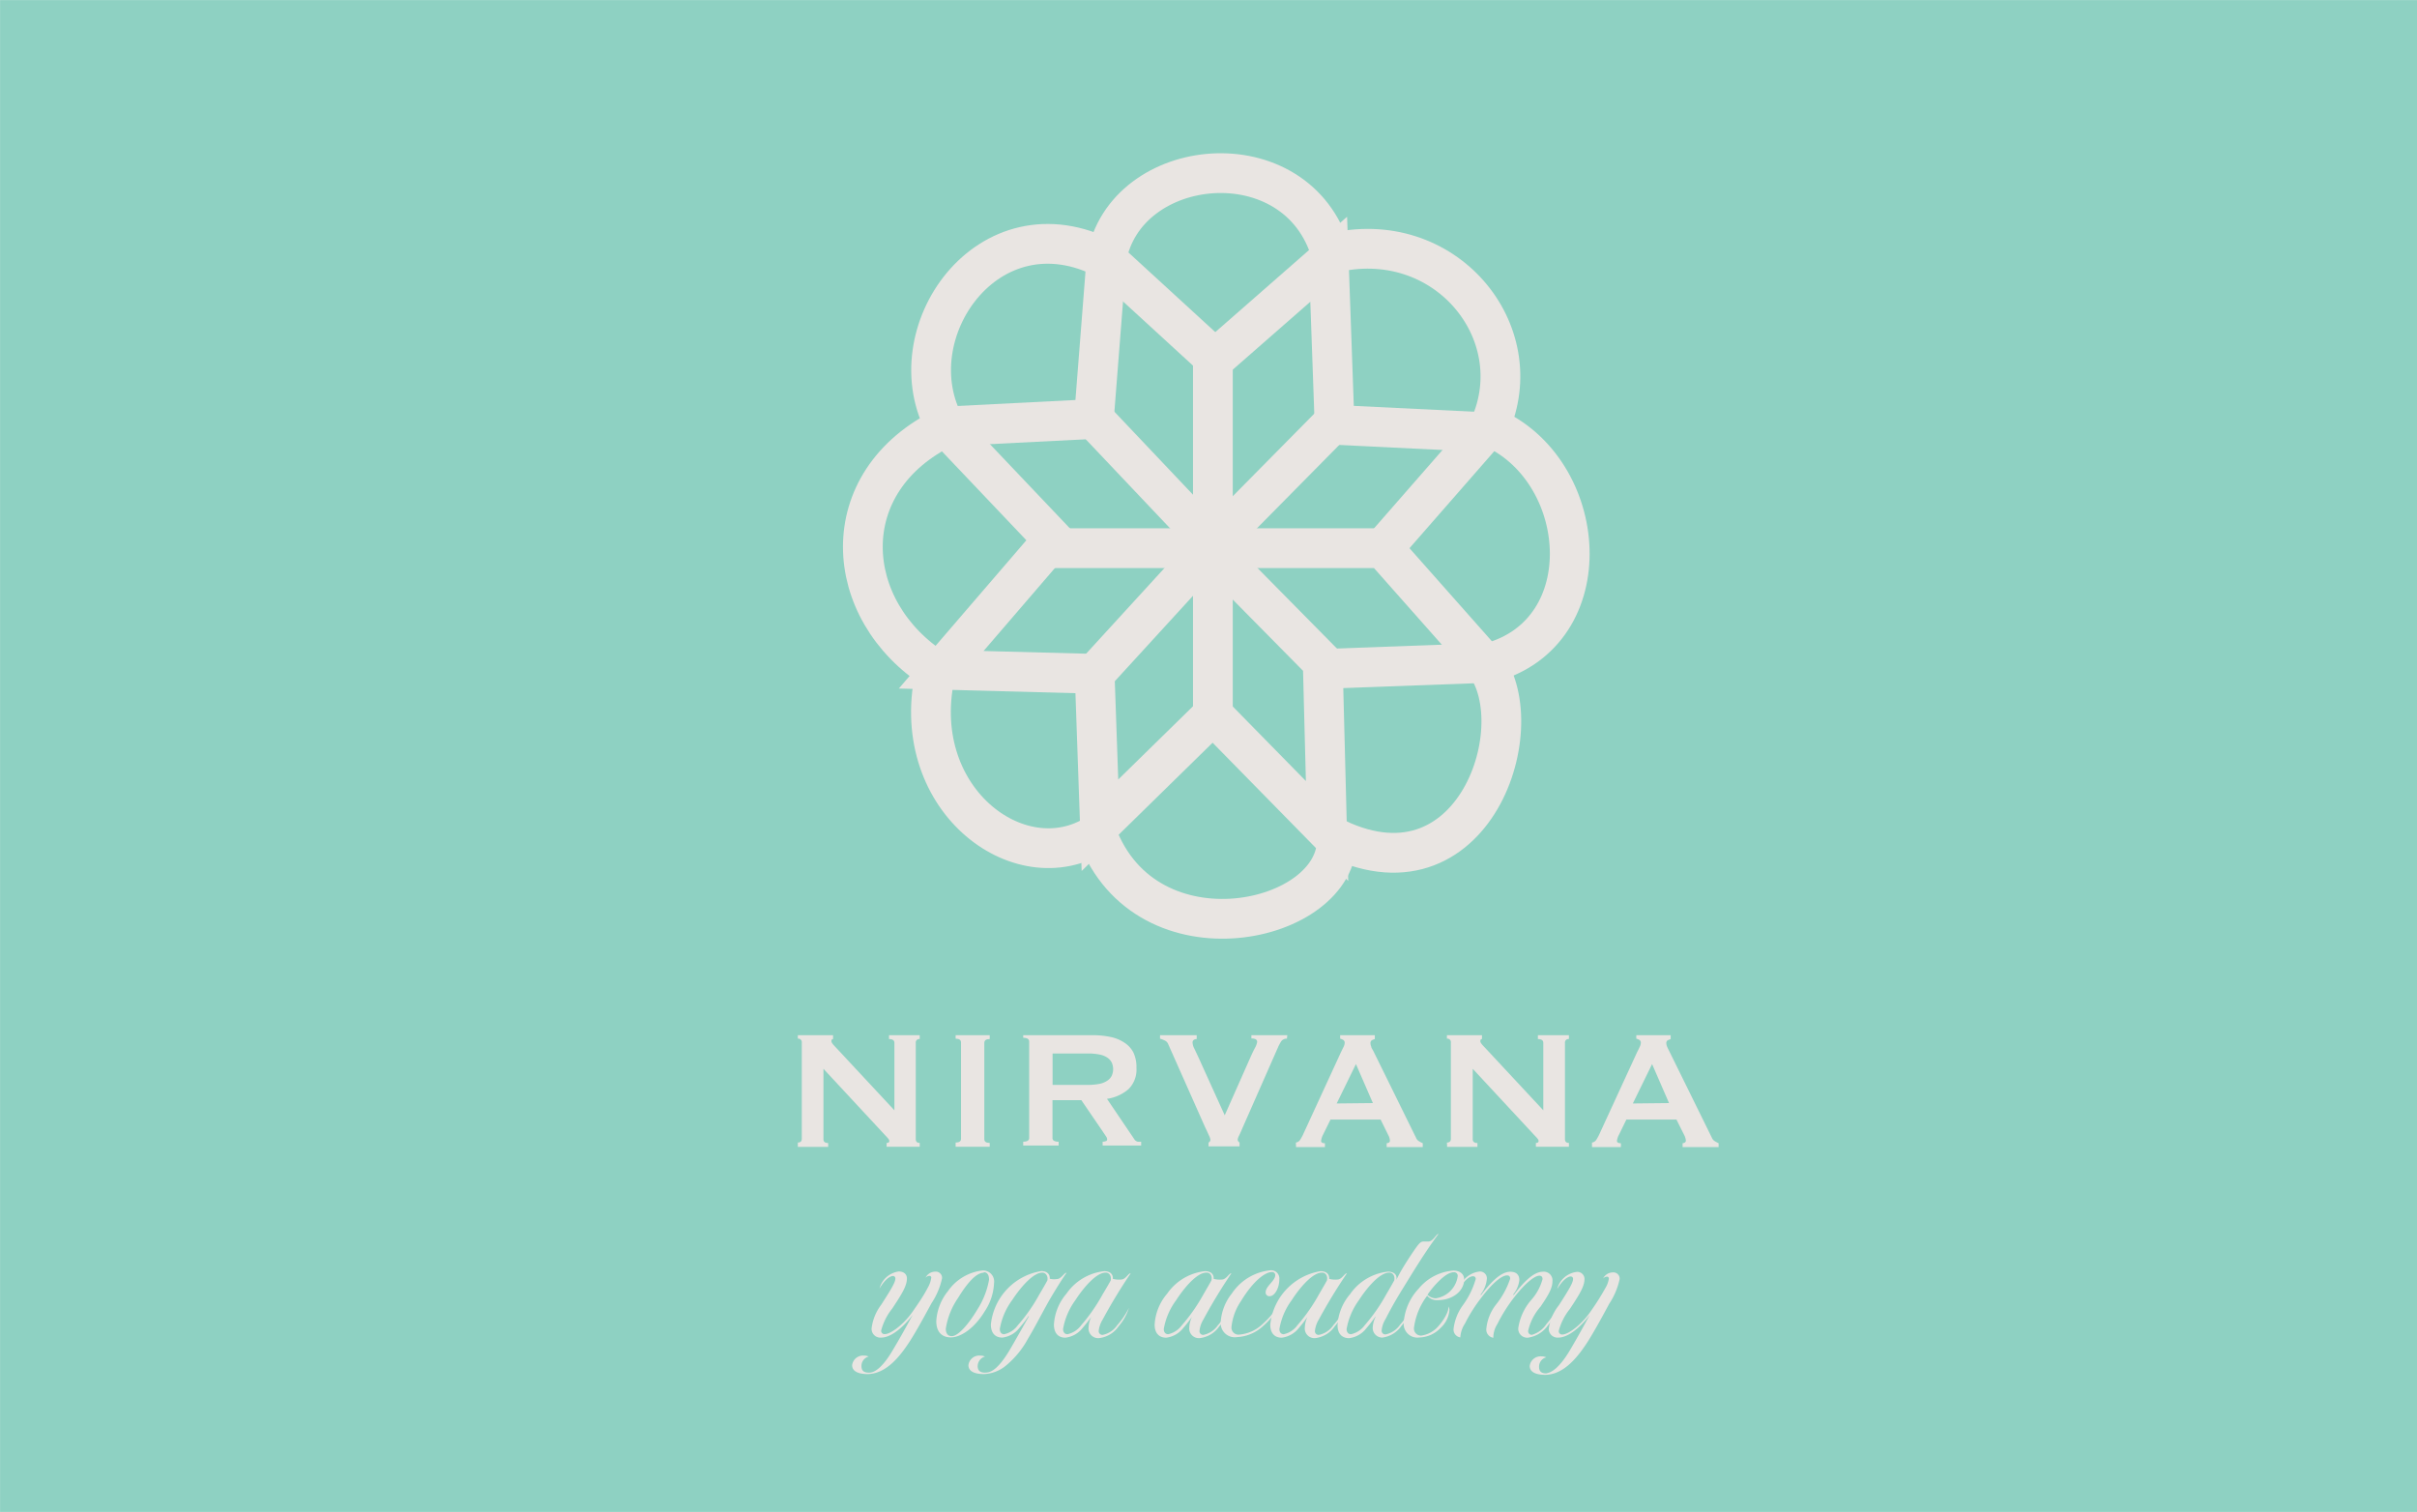 <svg id="Layer_1" data-name="Layer 1" xmlns="http://www.w3.org/2000/svg" viewBox="0 0 251.05 157.05"><defs><style>.cls-1{fill:#8ed1c2;stroke:#8ed1c2;stroke-width:1.05px;}.cls-1,.cls-3{stroke-miterlimit:10;}.cls-2{fill:#e9e5e2;}.cls-3{fill:none;stroke:#e9e5e2;stroke-width:4.13px;}</style></defs><rect class="cls-1" x="0.53" y="0.53" width="250" height="156"/><path class="cls-2" d="M82.34,118.15c.27,0,.41-.13.41-.39v-10a.36.36,0,0,0-.41-.4V107H86v.4c-.11,0-.17.07-.17.22s.14.32.43.62l6.11,6.56v-7c0-.27-.19-.4-.56-.4V107H95v.4a.36.36,0,0,0-.41.4v10c0,.26.14.39.41.39v.4H91.56v-.4c.18,0,.28-.06.28-.2s-.12-.27-.34-.5l-6.5-7v7.32c0,.26.17.39.49.39v.4H82.34Z" transform="translate(0.53 0.53)"/><path class="cls-2" d="M98.73,118.15c.37,0,.56-.13.56-.39v-10c0-.27-.19-.4-.56-.4V107h3.54v.4c-.37,0-.56.13-.56.4v10c0,.26.19.39.56.39v.4H98.73Z" transform="translate(0.53 0.53)"/><path class="cls-2" d="M113,107a8.7,8.7,0,0,1,1.85.19,4,4,0,0,1,1.43.6,2.64,2.64,0,0,1,.91,1,3.51,3.51,0,0,1,.32,1.6,2.85,2.85,0,0,1-.83,2.22,4.38,4.38,0,0,1-2.23,1l2.83,4.18a.59.59,0,0,0,.35.27,1.73,1.73,0,0,0,.37,0v.4h-4v-.4a.81.81,0,0,0,.33-.06c.09,0,.14-.11.14-.18a.56.56,0,0,0-.08-.25l-.26-.39-2.34-3.43h-3v3.92a.33.33,0,0,0,.14.29.89.89,0,0,0,.5.1v.4h-3.68v-.4c.41,0,.62-.13.62-.39v-10c0-.27-.21-.4-.62-.4V107Zm-.55,5.16a5.8,5.8,0,0,0,1.28-.12,2.12,2.12,0,0,0,.8-.35,1.3,1.3,0,0,0,.43-.51,1.75,1.75,0,0,0,.13-.65,1.67,1.67,0,0,0-.13-.65,1.32,1.32,0,0,0-.43-.52,2.12,2.12,0,0,0-.8-.34,5.8,5.8,0,0,0-1.28-.12H108.8v3.26Z" transform="translate(0.53 0.53)"/><path class="cls-2" d="M133.14,107.36a.67.67,0,0,0-.62.32,4.82,4.82,0,0,0-.28.52l-3.77,8.56c-.12.3-.23.53-.32.71a1.06,1.06,0,0,0-.12.37.26.26,0,0,0,.05.18.89.89,0,0,0,.14.13v.4H125v-.4a.31.31,0,0,0,.19-.31,1.4,1.4,0,0,0-.16-.45q-.15-.35-.39-.84l-3.83-8.62a.7.7,0,0,0-.3-.35,2.82,2.82,0,0,0-.55-.22V107h3.81v.4a.51.51,0,0,0-.29.08.31.31,0,0,0-.14.29,1.53,1.53,0,0,0,.18.62c.12.25.27.56.44.93l2.72,6,2.66-6q.25-.57.48-1a1.8,1.8,0,0,0,.23-.63c0-.23-.2-.35-.6-.35V107h3.73Z" transform="translate(0.53 0.53)"/><path class="cls-2" d="M134.07,118.15a.62.62,0,0,0,.44-.28,4.86,4.86,0,0,0,.31-.56l3.94-8.56.26-.53a1,1,0,0,0,.12-.42.33.33,0,0,0-.15-.31,1.27,1.27,0,0,0-.32-.13V107h3.6v.4a1.88,1.88,0,0,0-.3.12.33.33,0,0,0-.15.32.89.89,0,0,0,.08.35c0,.12.12.27.22.46l4.43,9a.68.68,0,0,0,.29.35,2.6,2.6,0,0,0,.41.22v.4H143.5v-.4a.56.56,0,0,0,.22-.06.23.23,0,0,0,.12-.2,1.34,1.34,0,0,0-.17-.58l-.8-1.62h-5.2l-.77,1.56a1.94,1.94,0,0,0-.21.66c0,.16.14.24.4.24v.4h-3Zm8-4.1L140.31,110l-2,4.09Z" transform="translate(0.53 0.53)"/><path class="cls-2" d="M149.76,118.15c.27,0,.41-.13.41-.39v-10a.36.36,0,0,0-.41-.4V107h3.64v.4c-.11,0-.17.07-.17.22s.14.32.43.62l6.11,6.56v-7c0-.27-.19-.4-.56-.4V107h3.22v.4a.36.36,0,0,0-.41.4v10c0,.26.14.39.41.39v.4H159v-.4c.18,0,.28-.06.28-.2s-.12-.27-.34-.5l-6.5-7v7.32c0,.26.17.39.49.39v.4h-3.15Z" transform="translate(0.53 0.53)"/><path class="cls-2" d="M164.83,118.15a.62.62,0,0,0,.44-.28,4.86,4.86,0,0,0,.31-.56l3.94-8.56c.1-.19.19-.37.26-.53a1,1,0,0,0,.12-.42.33.33,0,0,0-.15-.31,1.13,1.13,0,0,0-.32-.13V107H173v.4l-.3.12a.33.33,0,0,0-.15.32.89.89,0,0,0,.08.35c.05.12.12.27.22.46l4.43,9a.73.73,0,0,0,.29.35,3.14,3.14,0,0,0,.41.22v.4h-3.74v-.4a.57.57,0,0,0,.21-.06.24.24,0,0,0,.13-.2,1.5,1.5,0,0,0-.17-.58l-.81-1.62h-5.2l-.76,1.56a1.8,1.8,0,0,0-.22.66c0,.16.14.24.41.24v.4h-3Zm8-4.1L171.07,110l-2,4.09Z" transform="translate(0.53 0.53)"/><path class="cls-2" d="M92.18,139.75c.69-1.14,1.55-2.7,2.09-3.7,0-.06,0-.09,0,0-.83,1.11-2.16,2.36-3.27,2.36a.91.91,0,0,1-1-.94A5.06,5.06,0,0,1,91,135c1-1.56,1.47-2.32,1.47-2.72a.25.25,0,0,0-.23-.27c-.33,0-.88.38-1.42,1.31a2.41,2.41,0,0,1,2-1.78c.5,0,.85.27.85.72,0,.75-.46,1.53-1.53,3.14A6.1,6.1,0,0,0,91,137.66a.34.34,0,0,0,.37.39c.61,0,2-1,3-2.49.4-.58,1-1.43,1.46-2.32a2.76,2.76,0,0,0,.36-1A.18.18,0,0,0,96,132a.55.55,0,0,0-.4.2,1.13,1.13,0,0,1,1-.64.65.65,0,0,1,.72.69,7.49,7.49,0,0,1-1.09,2.58c-.83,1.53-1.51,2.78-2.2,3.87-1,1.56-2.45,3.47-4.43,3.5-.85,0-1.62-.22-1.62-.92a1.14,1.14,0,0,1,1.23-1,1.16,1.16,0,0,1,.49.1,1,1,0,0,0-.75,1c0,.47.26.68.77.67C90,142.06,90.85,142,92.18,139.75Z" transform="translate(0.53 0.53)"/><path class="cls-2" d="M101.76,135.67c-1.12,1.85-2.55,2.72-3.53,2.72-.79,0-1.51-.43-1.51-1.69a5.47,5.47,0,0,1,1.2-3.1,5.06,5.06,0,0,1,3.59-2.16,1.15,1.15,0,0,1,1.21,1.31A5.72,5.72,0,0,1,101.76,135.67Zm-.11-4c-.89,0-1.93,1.41-2.66,2.61a7.68,7.68,0,0,0-1.28,3.2c0,.62.31.78.63.78.63,0,1.7-1.18,2.63-2.74a8.5,8.5,0,0,0,1.23-3.11C102.2,131.87,102,131.62,101.65,131.62Z" transform="translate(0.53 0.53)"/><path class="cls-2" d="M109.25,132.33c.45,0,.78-.71,1-.64-.35.46-1.28,1.95-1.88,3-.75,1.34-1.42,2.67-2.14,3.86a9.38,9.38,0,0,1-2.24,2.74,3.77,3.77,0,0,1-2.34.91c-.82,0-1.59-.22-1.59-.92a1.13,1.13,0,0,1,1.23-1,1.2,1.2,0,0,1,.49.1,1.05,1.05,0,0,0-.76,1c0,.47.27.67.76.67s1.24-.15,2.54-2.31c.53-.89,1.42-2.49,2-3.5,0-.05,0-.11-.06,0a12.46,12.46,0,0,1-.91,1.17,2.65,2.65,0,0,1-1.77,1c-.7,0-1.19-.43-1.19-1.36a6.27,6.27,0,0,1,5.24-5.55c.48,0,.91.23.88.8A2,2,0,0,0,109.25,132.33Zm-1.51-.67c-1.07,0-2.51,1.89-3.14,2.86a7,7,0,0,0-1.28,3c0,.34.17.54.45.54a2.38,2.38,0,0,0,1.42-.93,17.72,17.72,0,0,0,2.25-3.23c.26-.43.72-1.23.82-1.43C108.35,132,108.07,131.66,107.74,131.66Z" transform="translate(0.53 0.53)"/><path class="cls-2" d="M112.54,137.36a2.75,2.75,0,0,1,.28-1.11c0-.05,0-.11,0,0a14.39,14.39,0,0,1-.91,1.17,2.65,2.65,0,0,1-1.78,1c-.7,0-1.19-.43-1.19-1.36a5.4,5.4,0,0,1,1.3-3.21,5.48,5.48,0,0,1,3.93-2.34c.47,0,.93.21.89.8a2.55,2.55,0,0,0,.85.07c.49,0,.77-.69,1-.64a55.63,55.63,0,0,0-2.91,4.8,2.88,2.88,0,0,0-.41,1.17.39.39,0,0,0,.41.42,2.41,2.41,0,0,0,1.51-1,8.22,8.22,0,0,0,1.22-1.81,5.19,5.19,0,0,1-1.06,1.9,2.85,2.85,0,0,1-2,1.24A1,1,0,0,1,112.54,137.36Zm1.77-5.7c-1.07,0-2.51,1.87-3.14,2.86a7.1,7.1,0,0,0-1.28,3c0,.34.18.54.46.54a2.41,2.41,0,0,0,1.42-.93,18.45,18.45,0,0,0,2.24-3.23c.25-.41.74-1.25.83-1.43C114.93,131.93,114.64,131.66,114.31,131.66Z" transform="translate(0.53 0.53)"/><path class="cls-2" d="M123,137.36a2.75,2.75,0,0,1,.28-1.11c0-.05,0-.11,0,0a12.46,12.46,0,0,1-.91,1.17,2.65,2.65,0,0,1-1.77,1c-.7,0-1.2-.43-1.2-1.36a5.4,5.4,0,0,1,1.3-3.21,5.49,5.49,0,0,1,3.93-2.34c.48,0,.93.21.9.8a2.45,2.45,0,0,0,.84.07c.49,0,.77-.69,1-.64a55.63,55.63,0,0,0-2.91,4.8,2.82,2.82,0,0,0-.4,1.17.38.38,0,0,0,.4.42,2.41,2.41,0,0,0,1.51-1,8.26,8.26,0,0,0,1.23-1.81,5.21,5.21,0,0,1-1.07,1.9,2.85,2.85,0,0,1-2,1.24A1,1,0,0,1,123,137.36Zm1.77-5.7c-1.07,0-2.5,1.87-3.13,2.86a7,7,0,0,0-1.29,3c0,.34.18.54.46.54a2.41,2.41,0,0,0,1.42-.93,18.45,18.45,0,0,0,2.25-3.23c.24-.41.73-1.25.82-1.43C125.41,131.93,125.13,131.66,124.79,131.66Z" transform="translate(0.53 0.53)"/><path class="cls-2" d="M126.26,136.83a5.33,5.33,0,0,1,1.16-3,5.47,5.47,0,0,1,4-2.41.85.85,0,0,1,.93.94c0,.91-.48,1.75-1,1.75a.38.38,0,0,1-.42-.39c0-.67,1-1.19,1-1.81a.32.32,0,0,0-.35-.31c-.69,0-1.93.91-3.2,3a5.82,5.82,0,0,0-1,2.74.73.73,0,0,0,.81.76,4,4,0,0,0,2.47-1.14,9.11,9.11,0,0,0,1.9-2.4,6.72,6.72,0,0,1-1.84,2.6,4.29,4.29,0,0,1-2.76,1.2A1.47,1.47,0,0,1,126.26,136.83Z" transform="translate(0.53 0.53)"/><path class="cls-2" d="M135,137.36a2.75,2.75,0,0,1,.28-1.11c0-.05,0-.11,0,0a12.46,12.46,0,0,1-.91,1.17,2.65,2.65,0,0,1-1.77,1c-.7,0-1.19-.43-1.19-1.36a6.28,6.28,0,0,1,5.22-5.55c.48,0,.93.21.9.8a2.45,2.45,0,0,0,.84.07c.49,0,.77-.69,1-.64a56,56,0,0,0-2.92,4.8,2.82,2.82,0,0,0-.4,1.17.38.38,0,0,0,.4.42,2.39,2.39,0,0,0,1.51-1,8.26,8.26,0,0,0,1.23-1.81,5.07,5.07,0,0,1-1.07,1.9,2.85,2.85,0,0,1-2,1.24A1,1,0,0,1,135,137.36Zm1.78-5.7c-1.08,0-2.51,1.87-3.14,2.86a7,7,0,0,0-1.28,3c0,.34.17.54.45.54a2.38,2.38,0,0,0,1.42-.93,18.45,18.45,0,0,0,2.25-3.23c.24-.41.73-1.25.82-1.43C137.4,131.93,137.12,131.66,136.79,131.66Z" transform="translate(0.53 0.53)"/><path class="cls-2" d="M146.34,129.37c.56-.82.72-.94,1-.94h.49c.51,0,.81-.79,1.06-.79-1.49,2-2.83,4.25-3.74,5.72s-1.37,2.36-1.77,3.13a2.74,2.74,0,0,0-.4,1.17.38.38,0,0,0,.4.42,2.41,2.41,0,0,0,1.51-1,8.62,8.62,0,0,0,1.23-1.81,5.36,5.36,0,0,1-1.07,1.9,2.85,2.85,0,0,1-2,1.24,1,1,0,0,1-1-1,2.75,2.75,0,0,1,.28-1.11c0-.05,0-.11-.05,0a14.39,14.39,0,0,1-.91,1.17,2.65,2.65,0,0,1-1.77,1c-.71,0-1.2-.43-1.2-1.36a5.4,5.4,0,0,1,1.3-3.21,5.48,5.48,0,0,1,3.93-2.34c.49,0,1,.21.88.85C145,131.37,145.81,130.15,146.34,129.37Zm-2.58,2.29c-1.08,0-2.51,1.87-3.14,2.86a7.2,7.2,0,0,0-1.28,3c0,.34.18.54.46.54a2.41,2.41,0,0,0,1.42-.93,18.23,18.23,0,0,0,2.25-3.23c.26-.43.71-1.23.82-1.43C144.38,131.93,144.1,131.66,143.76,131.66Z" transform="translate(0.53 0.53)"/><path class="cls-2" d="M148.92,137.17c.36-.4,1.06-1.39,1-2a.78.78,0,0,1,.1.38,2.84,2.84,0,0,1-.91,1.85,3.17,3.17,0,0,1-2.22,1,1.43,1.43,0,0,1-1.62-1.54,5.76,5.76,0,0,1,1.56-3.54,5.16,5.16,0,0,1,3.6-1.87c.68,0,1.12.36,1.12.92,0,1.2-1.19,2.15-2.74,2.15a1.28,1.28,0,0,1-1.1-.46,7,7,0,0,0-1.37,3.31.73.73,0,0,0,.77.83A2.88,2.88,0,0,0,148.92,137.17Zm1.57-5.55c-.61,0-1.28.62-1.8,1.16a9.63,9.63,0,0,0-.95,1.18,1.25,1.25,0,0,0,.86.37,2.69,2.69,0,0,0,2.28-2.29A.37.37,0,0,0,150.49,131.62Z" transform="translate(0.53 0.53)"/><path class="cls-2" d="M152.75,132.33a.26.26,0,0,0-.28-.29c-.44,0-.91.51-1.42,1.21a2.52,2.52,0,0,1,2.07-1.7.71.71,0,0,1,.79.74,3.14,3.14,0,0,1-.63,1.62c-.05.07,0,.11.05.05.81-1.07,1.95-2.39,3-2.39.62,0,.95.3.95.87a2.85,2.85,0,0,1-.62,1.47c0,.09,0,.12.06.05,1-1.32,2.05-2.39,3-2.39a.9.9,0,0,1,1,1c0,.67-.37,1.36-1.24,2.63a5.7,5.7,0,0,0-1.28,2.5.37.37,0,0,0,.4.42A2.7,2.7,0,0,0,160.1,137a8.67,8.67,0,0,0,1.16-1.72,5.23,5.23,0,0,1-1,1.85,3.06,3.06,0,0,1-2.09,1.29.93.93,0,0,1-1-1,5.74,5.74,0,0,1,1.33-2.9,5.34,5.34,0,0,0,1.19-2.18c0-.2-.08-.36-.33-.36-.46,0-1.42.72-2.6,2.23A16.61,16.61,0,0,0,155,137a2.62,2.62,0,0,0-.42,1.43.86.86,0,0,1-.72-1,4.81,4.81,0,0,1,1-2.45,8.64,8.64,0,0,0,1.47-2.69c0-.2-.09-.34-.32-.34-.58,0-1.56.85-2.61,2.23a16.33,16.33,0,0,0-1.77,2.78,2.91,2.91,0,0,0-.48,1.43.82.82,0,0,1-.7-.89,5.23,5.23,0,0,1,1-2.5A8.6,8.6,0,0,0,152.75,132.33Z" transform="translate(0.53 0.53)"/><path class="cls-2" d="M162.52,139.75c.68-1.14,1.54-2.7,2.08-3.7,0-.06,0-.09,0,0-.82,1.11-2.16,2.36-3.26,2.36a.91.91,0,0,1-1-.94,5,5,0,0,1,1.05-2.42c1-1.56,1.47-2.32,1.47-2.72a.24.24,0,0,0-.23-.27c-.33,0-.87.38-1.42,1.31a2.41,2.41,0,0,1,2-1.78.74.74,0,0,1,.84.72c0,.75-.46,1.53-1.53,3.14a6.1,6.1,0,0,0-1.14,2.25.34.34,0,0,0,.37.39c.61,0,2-1,3-2.49a25.55,25.55,0,0,0,1.46-2.32,2.64,2.64,0,0,0,.37-1,.19.19,0,0,0-.2-.2.55.55,0,0,0-.4.2,1.13,1.13,0,0,1,1-.64.65.65,0,0,1,.72.69,7.49,7.49,0,0,1-1.09,2.58c-.82,1.53-1.51,2.78-2.19,3.87-1,1.56-2.46,3.47-4.44,3.5-.84,0-1.62-.22-1.62-.92a1.14,1.14,0,0,1,1.23-1,1.16,1.16,0,0,1,.49.1,1,1,0,0,0-.75,1c0,.47.26.68.77.67C160.31,142.06,161.18,142,162.52,139.75Z" transform="translate(0.53 0.53)"/><polyline class="cls-3" points="125.98 56.57 113.7 69.99 114.25 85.72 125.98 74.23 125.98 37.07"/><path class="cls-3" d="M108,56.41h35.11l10.06,11.36c5.9,5.94-.12,25.79-14.85,18.82.24,8.86-19.77,13.32-24.92-.49-8.11,5.16-19.89-3.87-16.7-17-9.82-6.19-10.8-19.61,1-25.29C92.3,34.22,102.12,20,114.39,26.4c1.86-10.89,19.84-12.7,23.34-.61,11.78-2.93,20.87,8.17,16.45,18" transform="translate(0.53 0.53)"/><path class="cls-3" d="M143.13,56.41l11.05-12.64c10.43,4.39,11.78,21.42,0,24.55" transform="translate(0.53 0.53)"/><line class="cls-3" x1="125.98" y1="56.57" x2="138.87" y2="43.52"/><polyline class="cls-3" points="125.73 37.68 138.01 26.93 138.62 44.13 154.46 44.9"/><line class="cls-3" x1="125.98" y1="37.07" x2="114.92" y2="26.93"/><polyline class="cls-3" points="114.92 26.93 113.62 43.52 98.23 44.3"/><line class="cls-3" x1="113.62" y1="43.52" x2="125.98" y2="56.57"/><polyline class="cls-3" points="113.7 69.99 97.76 69.57 109.39 56.05 98.23 44.3"/><line class="cls-3" x1="138.01" y1="69.46" x2="154.7" y2="68.85"/><polyline class="cls-3" points="125.98 74.23 137.84 86.32 137.39 68.81 125.36 56.62"/></svg>